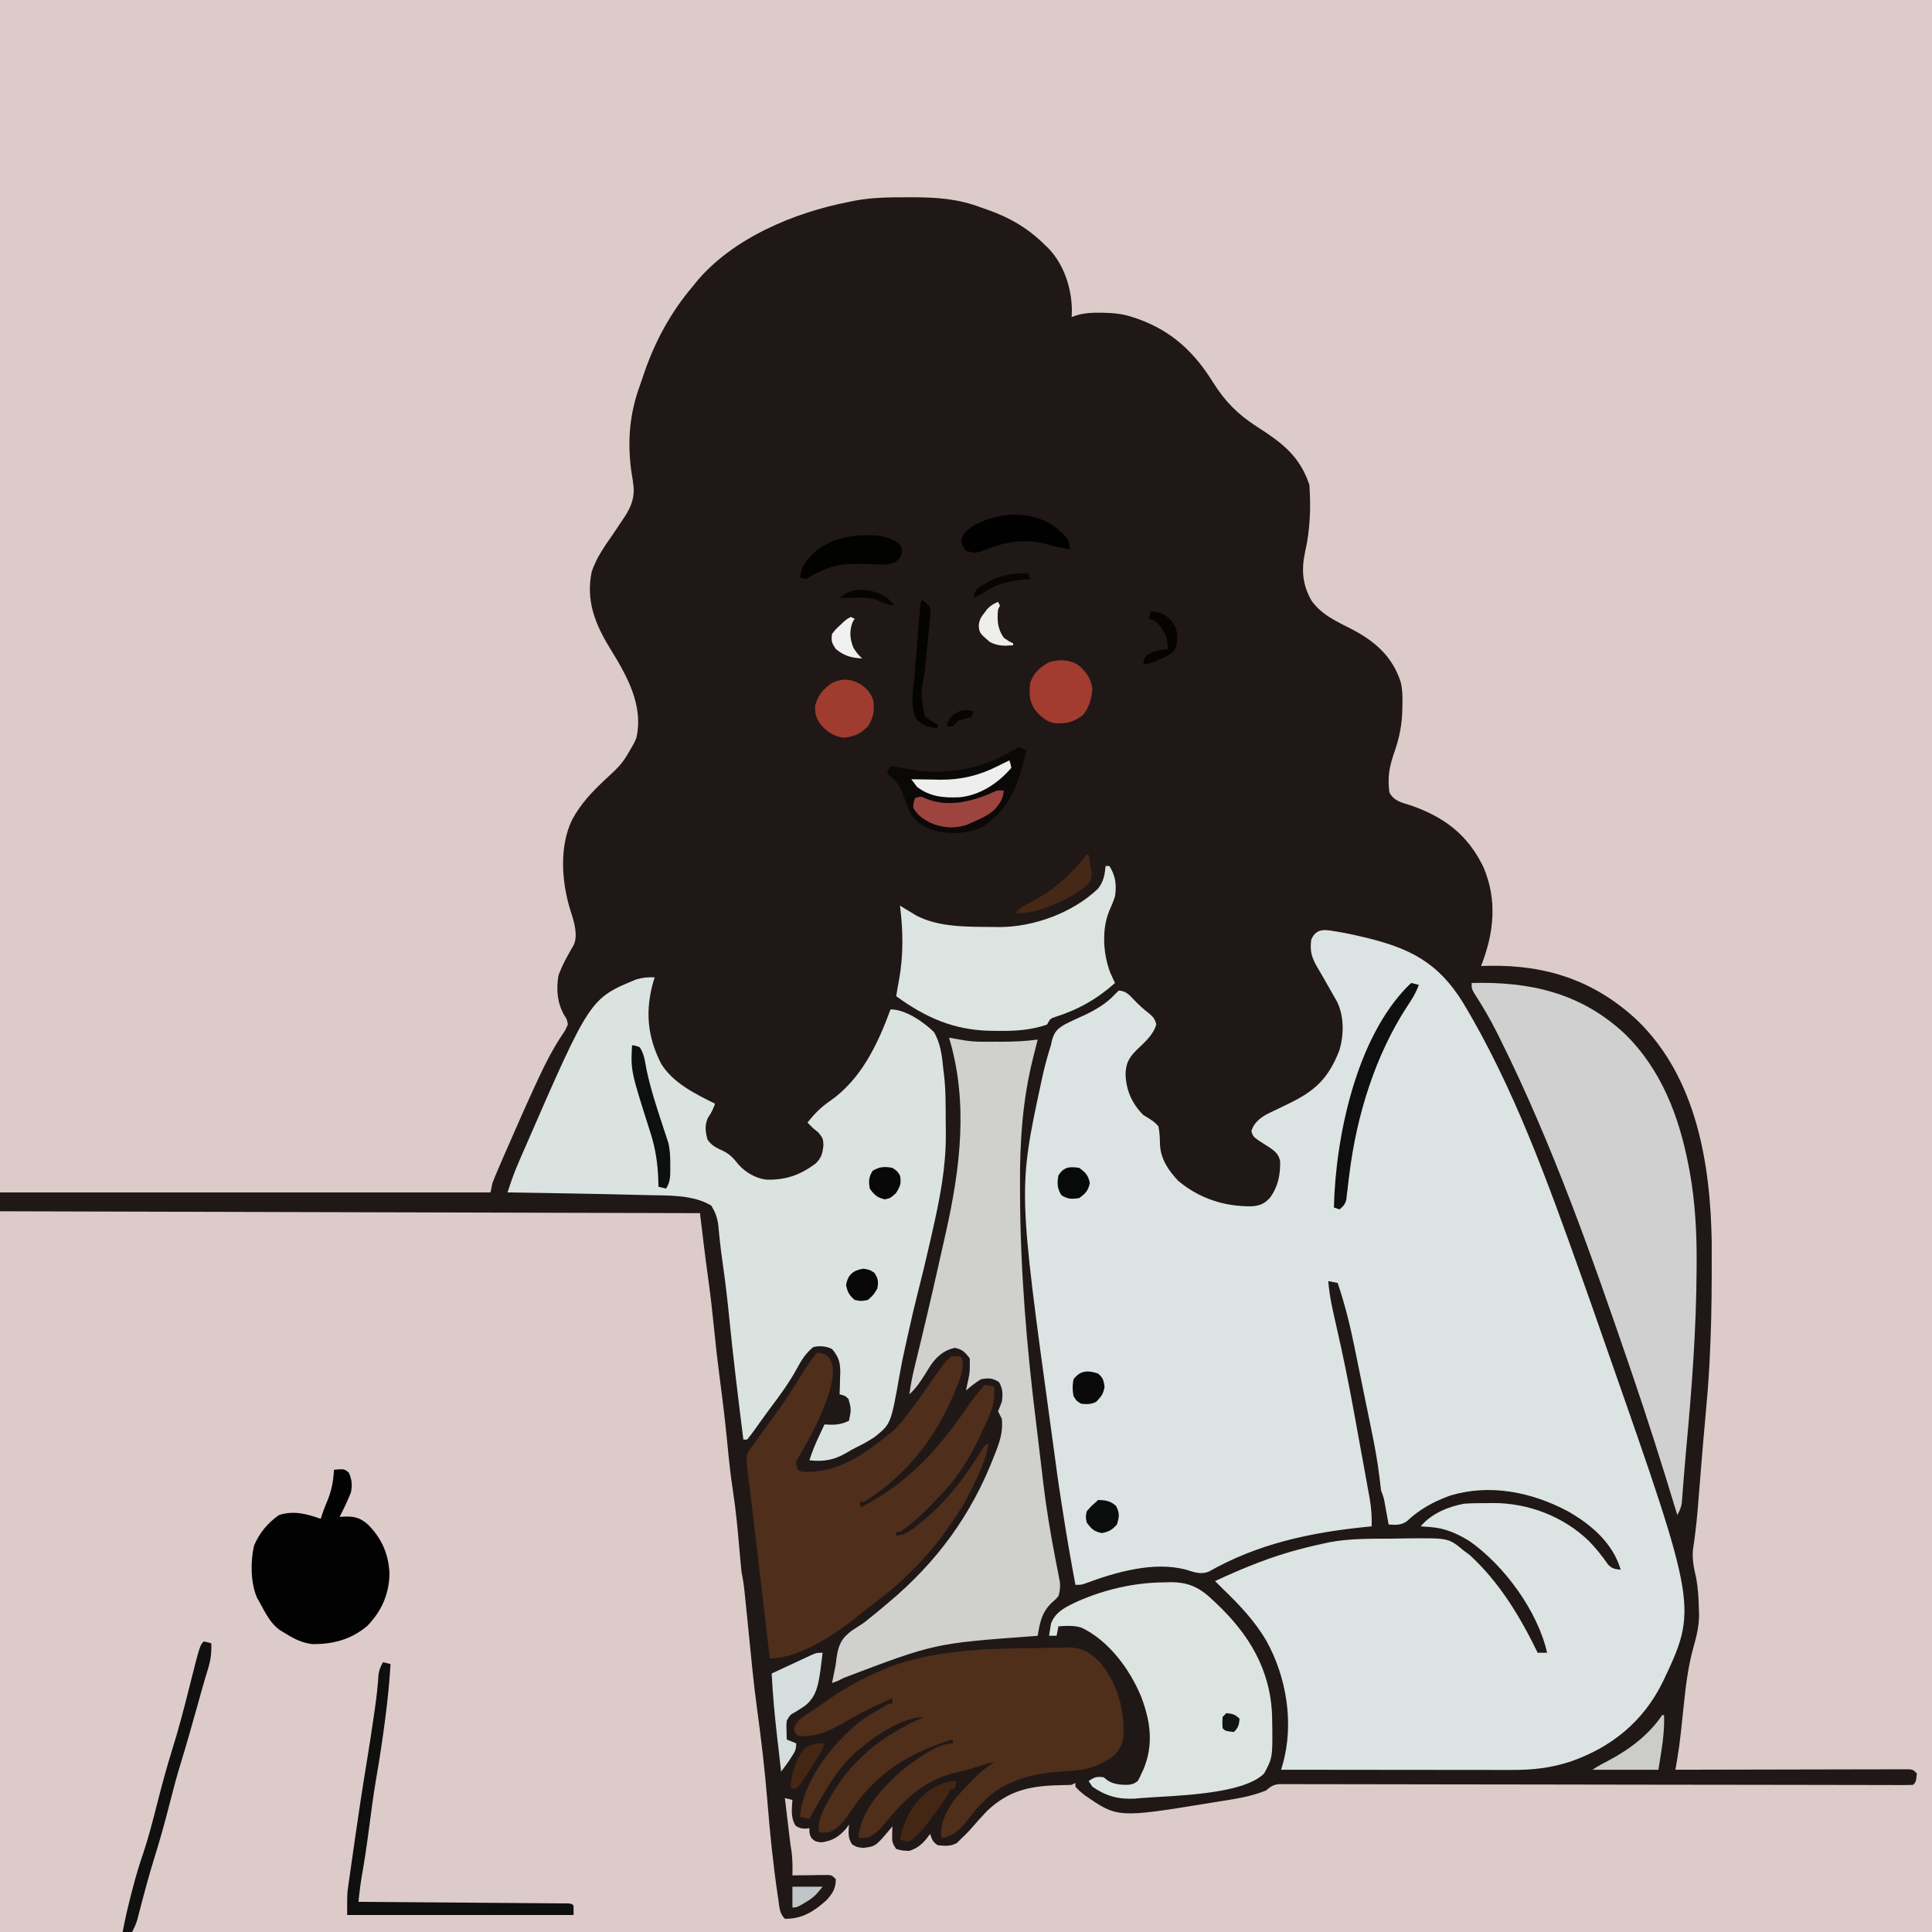 <svg version="1.1" xmlns="http://www.w3.org/2000/svg" width="1024" height="1024">
<rect width="100%" height="100%" fill="#808080" stroke="none"/>
<path d="M0 0 C337.92 0 675.84 0 1024 0 C1024 337.92 1024 675.84 1024 1024 C686.08 1024 348.16 1024 0 1024 C0 686.08 0 348.16 0 0 Z " fill="#DDCBCA" transform="translate(0,0)"/>
<path d="M0 0 C0.867 -0.001 1.734 -0.003 2.628 -0.004 C15.415 0.013 26.904 0.788 38.938 5.438 C40.131 5.845 41.325 6.252 42.555 6.672 C54.452 10.903 63.98 16.511 72.938 25.438 C73.514 25.991 74.09 26.544 74.684 27.113 C82.94 35.755 86.98 48.277 87.062 60.062 C87.021 61.176 86.98 62.29 86.938 63.438 C88.426 62.95 88.426 62.95 89.945 62.453 C93.895 61.329 97.723 61.13 101.812 61.188 C102.872 61.199 102.872 61.199 103.952 61.21 C109.228 61.319 113.936 61.779 118.938 63.438 C119.942 63.767 120.946 64.097 121.98 64.438 C140.178 70.923 151.997 82.187 162.002 98.276 C168.154 108.126 175.158 115.19 184.938 121.438 C198.238 130.02 207.759 136.903 212.938 152.438 C213.781 164.513 213.351 176.342 210.629 188.125 C208.648 197.616 209.238 205.297 214.07 213.793 C219.44 221.399 227.568 224.881 235.624 229.034 C247.812 235.4 257.113 243.608 261.355 257.022 C262.311 260.986 262.341 264.816 262.25 268.875 C262.238 269.712 262.226 270.549 262.214 271.411 C262.028 279.532 260.69 286.334 258.007 294.009 C255.349 301.631 254.247 307.336 255.344 315.438 C257.86 320.174 261.96 320.787 266.875 322.375 C284.62 328.628 296.815 337.815 305.191 355.012 C312.687 372.631 310.761 390.015 303.938 407.438 C305.256 407.403 306.575 407.368 307.934 407.332 C338.594 406.76 364.3 415.212 386.938 436.438 C418.036 466.698 425.522 512.094 426.178 553.645 C426.221 558.785 426.213 563.923 426.188 569.062 C426.185 570.152 426.183 571.242 426.18 572.364 C426.142 587.176 425.839 601.958 425.062 616.75 C425.023 617.501 424.984 618.251 424.944 619.025 C424.425 628.639 423.627 638.219 422.732 647.805 C422.088 654.708 421.498 661.613 420.938 668.523 C420.814 670.038 420.814 670.038 420.688 671.584 C420.352 675.7 420.017 679.815 419.688 683.931 C419.441 687.004 419.19 690.076 418.938 693.148 C418.857 694.128 418.777 695.107 418.694 696.115 C418.097 703.145 417.257 710.109 416.207 717.084 C415.789 722.282 416.833 727.03 418 732.062 C418.972 737.519 419.261 742.908 419.375 748.438 C419.426 749.636 419.426 749.636 419.479 750.858 C419.521 757.005 418.239 762.391 416.578 768.254 C413.593 778.856 412.362 789.442 411.25 800.375 C410.951 803.191 410.648 806.007 410.343 808.823 C410.156 810.551 409.974 812.28 409.798 814.009 C409.314 818.621 408.673 823.178 407.9 827.751 C407.719 828.819 407.539 829.888 407.354 830.989 C407.216 831.797 407.079 832.605 406.938 833.438 C407.585 833.436 408.233 833.434 408.9 833.432 C424.639 833.388 440.379 833.355 456.119 833.334 C463.731 833.324 471.342 833.309 478.954 833.287 C485.586 833.267 492.219 833.254 498.851 833.249 C502.365 833.247 505.878 833.241 509.391 833.226 C513.309 833.21 517.226 833.21 521.144 833.21 C522.315 833.203 523.486 833.196 524.693 833.189 C526.287 833.193 526.287 833.193 527.914 833.197 C529.305 833.194 529.305 833.194 530.724 833.191 C532.938 833.438 532.938 833.438 534.938 835.438 C534.382 839.993 534.382 839.993 532.938 841.438 C531.138 841.532 529.334 841.556 527.531 841.552 C525.761 841.552 525.761 841.552 523.954 841.553 C522.641 841.548 521.328 841.543 519.974 841.538 C518.578 841.536 517.182 841.535 515.785 841.534 C511.93 841.53 508.075 841.52 504.22 841.51 C500.069 841.499 495.919 841.494 491.768 841.489 C484.569 841.48 477.371 841.466 470.173 841.452 C458.8 841.428 447.428 841.415 436.056 841.404 C432.169 841.4 428.281 841.396 424.394 841.392 C423.422 841.391 422.451 841.39 421.45 841.389 C410.382 841.377 399.313 841.363 388.245 841.348 C386.727 841.346 386.727 841.346 385.178 841.344 C368.772 841.322 352.366 841.292 335.96 841.26 C319.132 841.228 302.304 841.207 285.475 841.196 C275.087 841.189 264.699 841.172 254.31 841.143 C247.194 841.124 240.077 841.116 232.96 841.117 C228.851 841.116 224.741 841.111 220.631 841.093 C216.871 841.077 213.112 841.074 209.352 841.083 C207.342 841.083 205.332 841.069 203.322 841.055 C202.134 841.06 200.945 841.066 199.721 841.071 C198.693 841.069 197.666 841.068 196.607 841.066 C193.512 841.497 192.295 842.454 189.938 844.438 C181.491 847.886 172.519 849.059 163.562 850.5 C162.357 850.697 162.357 850.697 161.126 850.898 C111.309 859.028 111.309 859.028 93.812 846.902 C92.025 845.506 90.424 844.152 88.938 842.438 C88.938 841.778 88.938 841.117 88.938 840.438 C88.278 840.768 87.617 841.097 86.938 841.438 C85.423 841.531 83.904 841.569 82.387 841.578 C66.1 841.853 54.167 843.716 41.938 855.438 C38.839 858.69 35.883 862.048 32.938 865.438 C31.316 867.175 29.668 868.806 27.938 870.438 C27.339 871.036 26.741 871.634 26.125 872.25 C22.606 874.16 19.916 873.816 15.938 873.438 C13.263 871.626 12.978 870.56 11.938 867.438 C10.886 868.83 10.886 868.83 9.812 870.25 C7.188 873.361 4.858 875.104 0.938 876.438 C-2.812 876.312 -2.812 876.312 -6.062 875.438 C-8.198 872.234 -8.294 871.418 -8.188 867.75 C-8.169 866.942 -8.151 866.134 -8.133 865.301 C-8.098 864.378 -8.098 864.378 -8.062 863.438 C-8.733 864.252 -8.733 864.252 -9.418 865.082 C-17.007 874.062 -17.007 874.062 -23.625 874.875 C-27.062 874.438 -27.062 874.438 -29.5 872.938 C-31.773 869.301 -31.345 866.68 -31.062 862.438 C-31.578 863.18 -32.094 863.923 -32.625 864.688 C-36.504 869.063 -39.991 871.161 -45.812 871.938 C-49.062 871.438 -49.062 871.438 -51 869.625 C-52.062 867.438 -52.062 867.438 -52.062 864.438 C-53.176 864.561 -53.176 864.561 -54.312 864.688 C-57.062 864.438 -57.062 864.438 -59.375 863.125 C-62.064 858.843 -61.368 854.362 -61.062 849.438 C-62.382 849.107 -63.702 848.778 -65.062 848.438 C-64.585 852.458 -64.105 856.479 -63.625 860.5 C-63.49 861.634 -63.356 862.767 -63.217 863.936 C-63.019 865.594 -63.019 865.594 -62.816 867.285 C-62.688 868.363 -62.559 869.441 -62.426 870.551 C-62.147 872.768 -61.817 874.978 -61.465 877.184 C-60.958 881.285 -60.978 885.311 -61.062 889.438 C-60.124 889.422 -60.124 889.422 -59.167 889.406 C-56.34 889.364 -53.514 889.338 -50.688 889.312 C-49.703 889.296 -48.718 889.279 -47.703 889.262 C-46.292 889.252 -46.292 889.252 -44.852 889.242 C-43.548 889.226 -43.548 889.226 -42.217 889.21 C-40.062 889.438 -40.062 889.438 -38.062 891.438 C-38.062 896.333 -39.855 899.171 -43.066 902.629 C-49.632 908.578 -56.07 912.58 -65.062 912.438 C-67.936 909.564 -67.937 906.313 -68.5 902.438 C-68.688 901.187 -68.688 901.187 -68.881 899.911 C-71.283 883.522 -72.992 867.06 -74.295 850.55 C-75.658 833.619 -77.658 816.738 -79.972 799.912 C-81.67 787.39 -82.827 774.798 -84.098 762.227 C-84.182 761.388 -84.267 760.55 -84.355 759.686 C-84.482 758.43 -84.482 758.43 -84.611 757.148 C-84.696 756.313 -84.78 755.477 -84.867 754.616 C-85.042 752.889 -85.215 751.161 -85.388 749.434 C-85.643 746.885 -85.901 744.337 -86.16 741.789 C-86.236 741.021 -86.312 740.254 -86.391 739.463 C-86.772 735.732 -87.322 732.11 -88.062 728.438 C-88.304 726.19 -88.518 723.94 -88.711 721.688 C-88.829 720.355 -88.946 719.022 -89.064 717.689 C-89.155 716.649 -89.155 716.649 -89.248 715.588 C-90.125 705.629 -91.036 695.696 -92.562 685.812 C-93.831 677.584 -94.71 669.35 -95.5 661.062 C-96.62 649.336 -98.024 637.671 -99.58 625.995 C-100.748 617.134 -101.741 608.268 -102.625 599.375 C-103.463 590.956 -104.386 582.567 -105.562 574.188 C-107.222 562.292 -108.631 550.363 -110.062 538.438 C-232.493 538.107 -354.923 537.778 -481.062 537.438 C-481.062 534.138 -481.062 530.837 -481.062 527.438 C-395.262 527.438 -309.462 527.438 -221.062 527.438 C-220.733 525.788 -220.402 524.138 -220.062 522.438 C-219.072 519.898 -218.046 517.407 -216.957 514.91 C-216.641 514.177 -216.326 513.444 -216 512.689 C-214.964 510.29 -213.921 507.895 -212.875 505.5 C-212.518 504.679 -212.161 503.858 -211.793 503.013 C-206.864 491.69 -201.873 480.395 -196.688 469.188 C-196.402 468.571 -196.117 467.954 -195.823 467.319 C-191.967 459.024 -187.839 450.992 -182.729 443.392 C-181.4 441.424 -181.4 441.424 -180.062 438.438 C-180.569 435.665 -180.569 435.665 -182.062 433.438 C-185.794 426.691 -186.288 420.038 -185.062 412.438 C-183.03 406.797 -180.05 401.617 -177.062 396.438 C-174.531 391.375 -176.8 383.832 -178.5 378.688 C-183.376 363.535 -184.874 344.311 -177.753 329.762 C-173.107 321.279 -167.339 315.226 -160.375 308.688 C-151.203 300.191 -151.203 300.191 -145.062 289.438 C-144.65 288.53 -144.238 287.623 -143.812 286.688 C-139.72 268.953 -149.15 253.028 -158.125 238.438 C-165.82 225.799 -170.569 213.444 -167.449 198.5 C-164.972 190.991 -160.56 184.865 -156.062 178.438 C-154.414 176.015 -152.796 173.574 -151.188 171.125 C-150.806 170.563 -150.425 170 -150.032 169.421 C-146.523 164.065 -144.497 158.866 -145.375 152.438 C-145.474 151.654 -145.574 150.87 -145.676 150.062 C-145.959 148.137 -146.263 146.214 -146.578 144.293 C-148.544 128.642 -147.302 114.486 -141.887 99.695 C-141.122 97.6 -140.411 95.494 -139.715 93.375 C-134.041 76.627 -125.534 60.89 -114.062 47.438 C-113.175 46.326 -113.175 46.326 -112.27 45.191 C-93.021 21.737 -60.086 8.043 -31.062 2.438 C-30.237 2.262 -29.411 2.086 -28.56 1.905 C-19.074 0.064 -9.628 -0.001 0 0 Z " fill="#1F1817" transform="translate(481.062,104.562)"/>
<path d="M0 0 C3.551 0.615 7.054 1.368 10.562 2.188 C11.508 2.407 12.453 2.627 13.427 2.854 C37.144 8.535 52.167 16.049 65.312 37.25 C92.449 82.287 110.395 132.678 128 182 C128.422 183.182 128.422 183.182 128.853 184.389 C132.405 194.349 135.907 204.326 139.373 214.316 C140.466 217.465 141.564 220.612 142.666 223.758 C189.82 358.401 189.82 358.401 171.188 397.711 C160.918 418.425 144.259 432.002 122.672 439.57 C111.747 443.178 102.245 444.147 90.813 444.114 C89.495 444.114 88.177 444.114 86.82 444.114 C83.223 444.114 79.626 444.108 76.03 444.101 C72.265 444.095 68.5 444.095 64.735 444.093 C57.613 444.09 50.491 444.082 43.369 444.072 C35.258 444.061 27.147 444.055 19.035 444.05 C2.357 444.04 -14.322 444.022 -31 444 C-30.682 442.925 -30.365 441.849 -30.038 440.741 C-24.096 419.318 -28.119 394.789 -38.844 375.574 C-45.115 364.949 -53.176 356.479 -62 348 C-63.337 346.67 -64.671 345.338 -66 344 C-50.88 337.003 -36.105 330.927 -19.938 326.812 C-18.956 326.562 -17.975 326.312 -16.964 326.054 C-13.984 325.321 -10.999 324.645 -8 324 C-7.09 323.801 -6.18 323.603 -5.243 323.398 C5.316 321.436 16.033 321.557 26.739 321.52 C30.125 321.5 33.509 321.438 36.895 321.375 C57.788 321.169 57.788 321.169 66 328 C67.531 329.129 67.531 329.129 69.094 330.281 C84.822 344.784 95.709 362.871 105 382 C106.65 382 108.3 382 110 382 C105.006 359.883 87.261 335.659 68.723 322.711 C62.066 318.712 55.94 315.947 48.125 315.375 C47.158 315.3 46.191 315.225 45.195 315.148 C44.471 315.099 43.746 315.05 43 315 C48.558 308.293 57.515 304.545 66 303 C70.066 302.693 74.112 302.675 78.188 302.688 C79.248 302.671 80.308 302.655 81.4 302.639 C100.135 302.627 118.792 309.782 132.25 322.875 C136.005 326.761 139.283 330.826 142.332 335.285 C144.442 337.454 146.044 337.674 149 338 C144.931 323.935 133.307 313.966 121 307 C101.749 296.779 79.61 292.288 58.465 298.742 C49.558 301.976 42.397 305.986 35.449 312.461 C32.195 314.506 29.766 314.266 26 314 C25.693 312.302 25.693 312.302 25.379 310.57 C25.107 309.089 24.835 307.607 24.562 306.125 C24.428 305.379 24.293 304.632 24.154 303.863 C23.455 299.815 23.455 299.815 22 296 C21.676 293.621 21.391 291.249 21.129 288.863 C20.149 280.55 18.63 272.382 16.938 264.188 C16.634 262.7 16.331 261.213 16.028 259.725 C15.376 256.531 14.719 253.337 14.059 250.144 C13.128 245.632 12.212 241.117 11.298 236.601 C10.521 232.773 9.737 228.947 8.951 225.122 C8.573 223.277 8.197 221.432 7.824 219.587 C5.509 208.147 2.732 197.062 -1 186 C-2.65 185.67 -4.3 185.34 -6 185 C-5.384 192.919 -3.631 200.511 -1.849 208.229 C1.901 224.53 5.207 240.879 8.161 257.343 C8.958 261.782 9.772 266.217 10.586 270.652 C11.337 274.751 12.08 278.851 12.822 282.952 C13.188 284.967 13.555 286.982 13.925 288.996 C14.444 291.83 14.953 294.664 15.461 297.5 C15.617 298.341 15.773 299.183 15.933 300.05 C16.828 305.115 17.145 309.856 17 315 C16.131 315.085 15.263 315.169 14.367 315.256 C-15.34 318.244 -43.211 324.141 -69.457 339.066 C-73.749 340.642 -77.154 339.257 -81.406 337.965 C-98.454 333.388 -118.821 339.287 -134.891 345.301 C-137 346 -137 346 -140 346 C-142.412 333.036 -144.697 320.065 -146.688 307.029 C-146.961 305.253 -147.242 303.478 -147.523 301.703 C-149.002 292.347 -150.284 282.966 -151.523 273.576 C-151.949 270.379 -152.39 267.184 -152.832 263.989 C-170.373 136.393 -170.373 136.393 -158 79 C-157.797 78.051 -157.594 77.101 -157.384 76.123 C-156.166 70.655 -154.679 65.342 -153 60 C-152.787 59.054 -152.575 58.108 -152.355 57.133 C-151.09 52.737 -149.552 51.332 -145.578 48.941 C-142.109 47.153 -138.561 45.555 -135.005 43.95 C-129.201 41.201 -123.421 37.765 -119.062 33 C-118.382 32.34 -117.701 31.68 -117 31 C-113.313 31.282 -111.638 33.067 -109.188 35.688 C-106.586 38.425 -103.998 40.833 -101 43.125 C-98.64 45.148 -98.063 45.794 -97.125 48.875 C-98.766 54.736 -103.496 58.531 -107.75 62.688 C-111.707 66.754 -113.197 69.495 -113.438 75.188 C-113.182 83.792 -110.1 90.9 -104 97 C-102.979 97.613 -102.979 97.613 -101.938 98.238 C-99.559 99.678 -97.805 100.872 -96 103 C-95.338 106.293 -95.248 109.399 -95.176 112.754 C-94.762 120.387 -90.724 126.328 -85.594 131.793 C-74.48 141.25 -60.58 145.7 -46.117 145.352 C-41.8 144.865 -40.061 144.061 -37 141 C-32.673 135.128 -31.356 128.815 -31.492 121.617 C-32.228 117.826 -33.911 116.445 -36.977 114.262 C-37.644 113.845 -38.312 113.429 -39 113 C-45.804 108.652 -45.804 108.652 -46.75 105.5 C-45.56 101.532 -42.781 99.086 -39.268 96.944 C-37.324 95.934 -35.36 94.989 -33.375 94.062 C-31.946 93.368 -30.518 92.673 -29.09 91.977 C-28.394 91.64 -27.697 91.304 -26.98 90.958 C-12.926 84.158 -6.024 77.668 -0.184 62.941 C2.393 54.562 2.501 44.233 -1.594 36.41 C-2.058 35.615 -2.522 34.819 -3 34 C-3.944 32.327 -3.944 32.327 -4.906 30.621 C-7.376 26.265 -9.87 21.923 -12.406 17.605 C-15.094 12.739 -15.711 9.422 -15 4 C-11.986 -3.033 -6.403 -0.904 0 0 Z " fill="#DCE4E3" transform="translate(710,494)"/>
<path d="M0 0 C-0.217 0.681 -0.433 1.361 -0.656 2.062 C-5.137 17.663 -3.93 31.341 3.387 45.727 C9.695 56.061 21.455 61.727 32 67 C30.991 69.717 30.061 71.919 28.312 74.25 C26.378 78.303 26.843 81.725 28 86 C30.121 89.14 32.529 90.277 35.875 91.812 C39.789 93.647 41.792 95.898 44.426 99.254 C48.196 103.436 53.678 106.658 59.312 107.238 C69.443 107.518 77.411 104.706 85.441 98.562 C88.409 95.587 88.974 93.238 89.438 89.062 C89.36 85.58 89.053 85.065 86.688 82.188 C85.801 81.466 84.914 80.744 84 80 C82.991 79.01 81.988 78.012 81 77 C84.645 72.323 88.318 68.631 93.25 65.312 C109.582 53.791 118.306 35.272 125 17 C132.99 17 142.436 23.607 148 29 C151.613 35.078 152.351 42.075 153 49 C153.095 49.718 153.189 50.437 153.287 51.177 C154.282 59.207 154.222 67.294 154.24 75.373 C154.25 77.901 154.281 80.428 154.312 82.955 C154.431 100.681 151.107 117.471 147.188 134.688 C146.833 136.266 146.478 137.845 146.124 139.424 C143.935 149.124 141.609 158.783 139.145 168.417 C137.608 174.454 136.19 180.507 134.859 186.593 C134.37 188.821 133.872 191.048 133.364 193.272 C132.07 198.959 130.869 204.639 129.867 210.384 C125.214 236.693 125.214 236.693 116.62 243.609 C113.566 245.643 110.471 247.396 107.158 248.972 C105.2 249.905 103.392 250.929 101.551 252.07 C95.003 255.888 89.512 256.799 82 256 C83.399 251.532 85.136 247.362 87.125 243.125 C87.664 241.973 88.203 240.82 88.758 239.633 C89.168 238.764 89.578 237.895 90 237 C91.217 237.041 92.434 237.082 93.688 237.125 C97.219 237.138 99.8 236.6 103 235 C104.203 229.108 104.203 229.108 102.75 223.5 C100.964 221.778 100.964 221.778 98 221 C98.046 219.77 98.093 218.54 98.141 217.273 C98.178 215.641 98.215 214.008 98.25 212.375 C98.3 211.163 98.3 211.163 98.352 209.926 C98.441 204.442 97.692 201.335 94 197 C90.842 195.421 87.393 195.181 84 196 C80.05 199.311 77.768 202.852 75.375 207.375 C71.337 214.743 66.525 221.353 61.463 228.043 C59.922 230.104 58.419 232.188 56.922 234.281 C56.422 234.977 55.922 235.672 55.407 236.389 C54.443 237.733 53.483 239.079 52.528 240.429 C51.401 241.989 50.206 243.5 49 245 C48.34 245 47.68 245 47 245 C45.648 234.275 44.33 223.547 43.062 212.812 C42.977 212.087 42.891 211.361 42.802 210.614 C41.588 200.334 40.471 190.05 39.438 179.75 C38.491 170.329 37.397 160.948 36.054 151.575 C35.459 147.414 34.903 143.26 34.473 139.078 C34.392 138.303 34.31 137.528 34.227 136.729 C34.017 134.664 33.82 132.598 33.625 130.531 C32.968 126.822 31.963 124.205 30 121 C20.36 115.132 7.061 115.674 -3.875 115.438 C-5.238 115.402 -6.601 115.367 -7.965 115.33 C-31.306 114.736 -54.655 114.391 -78 114 C-76.306 108.749 -74.513 103.612 -72.32 98.543 C-71.555 96.771 -71.555 96.771 -70.774 94.964 C-70.225 93.705 -69.675 92.446 -69.125 91.188 C-68.843 90.539 -68.56 89.891 -68.269 89.223 C-34.276 11.217 -34.276 11.217 -9.812 1.125 C-6.244 0.072 -3.67 -0.093 0 0 Z " fill="#DBE3E1" transform="translate(347,518)"/>
<path d="M0 0 C6 1 6 1 8.839 1.527 C11.931 1.99 14.833 2.129 17.957 2.133 C19.07 2.134 20.183 2.135 21.33 2.137 C22.479 2.133 23.628 2.129 24.812 2.125 C25.95 2.129 27.088 2.133 28.26 2.137 C34.591 2.129 40.724 1.84 47 1 C46.734 2.051 46.469 3.101 46.195 4.184 C45.838 5.602 45.482 7.02 45.125 8.438 C44.951 9.125 44.777 9.813 44.598 10.521 C38.923 33.115 37.482 55.173 37.625 78.438 C37.63 79.802 37.635 81.166 37.639 82.53 C37.789 123.609 41.182 164.053 46.236 204.803 C46.979 210.798 47.69 216.797 48.395 222.797 C48.721 225.558 49.049 228.319 49.378 231.08 C49.579 232.778 49.78 234.475 49.98 236.173 C51.533 249.328 53.703 262.289 56.203 275.297 C56.378 276.212 56.554 277.127 56.734 278.07 C57.087 279.905 57.447 281.738 57.812 283.57 C57.983 284.47 58.153 285.37 58.328 286.297 C58.482 287.084 58.636 287.871 58.794 288.683 C59.031 291.347 58.708 293.427 58 296 C56.477 297.738 56.477 297.738 54.625 299.312 C49.201 304.425 48.169 309.837 47 317 C46.071 317.075 45.141 317.15 44.184 317.228 C-7.673 321.032 -7.673 321.032 -55.848 339.328 C-59 341 -59 341 -62 342 C-61.555 339.679 -61.092 337.366 -60.598 335.055 C-59.956 331.981 -59.956 331.981 -59.621 328.758 C-58.598 321.909 -57.146 318.43 -51.5 314.25 C-49.34 312.823 -47.173 311.406 -45 310 C-43.186 308.591 -41.393 307.154 -39.625 305.688 C-38.285 304.578 -38.285 304.578 -36.918 303.445 C-35.955 302.638 -34.992 301.831 -34 301 C-33.445 300.537 -32.89 300.074 -32.319 299.597 C-6.401 277.909 11.835 253.024 24 221.5 C24.398 220.485 24.797 219.47 25.207 218.424 C27.352 212.689 28.574 208.127 28 202 C27.629 201.278 27.257 200.556 26.875 199.812 C26.586 199.214 26.298 198.616 26 198 C26.651 196.327 27.32 194.661 28 193 C28.563 189.085 28.594 185.95 26.438 182.5 C22.927 180.34 21.073 180.321 17 181 C14.108 182.753 11.545 184.779 9 187 C9.144 186.276 9.289 185.551 9.438 184.805 C11.092 177.433 11.092 177.433 11 170 C8.594 166.745 7.111 165.241 3.125 164.375 C-2.532 165.506 -6.529 168.978 -9.73 173.629 C-10.563 174.932 -11.382 176.243 -12.188 177.562 C-14.831 181.794 -17.261 185.622 -21 189 C-20.265 182.851 -18.855 176.946 -17.375 170.938 C-16.826 168.676 -16.278 166.414 -15.73 164.152 C-15.445 162.974 -15.159 161.796 -14.865 160.582 C-10.682 143.258 -6.706 125.887 -2.845 108.489 C-2.456 106.739 -2.065 104.99 -1.672 103.241 C5.971 69.158 10.344 34.114 0 0 Z " fill="#D0D0CF" transform="translate(503,550)"/>
<path d="M0 0 C30.699 -0.81 57.653 5.144 80.879 26.668 C100.589 45.681 110.148 71.132 115.125 97.625 C115.284 98.452 115.442 99.279 115.606 100.131 C118.462 116.091 119.354 132.128 119.25 148.312 C119.247 149.186 119.244 150.059 119.241 150.959 C119.109 183.006 116.725 214.846 113.75 246.741 C113.298 251.608 112.879 256.475 112.5 261.348 C112.374 262.921 112.374 262.921 112.246 264.525 C112.086 266.546 111.932 268.568 111.785 270.59 C111.712 271.501 111.638 272.413 111.562 273.352 C111.502 274.154 111.441 274.957 111.379 275.784 C110.971 278.168 110.183 279.903 109 282 C108.699 281.007 108.399 280.014 108.089 278.991 C100.771 254.862 93.16 230.858 85 207 C84.72 206.182 84.441 205.364 84.153 204.521 C63.876 145.243 42.938 85.534 14.938 29.375 C14.355 28.204 13.773 27.032 13.172 25.825 C9.631 18.847 5.752 12.23 1.506 5.667 C0 3 0 3 0 0 Z " fill="#CFD0CF" transform="translate(780,521)"/>
<path d="M0 0 C2.993 0.324 4.556 0.521 6.641 2.77 C9.48 7.428 8.464 12.722 7.414 17.875 C3.703 31.22 -2.938 44.064 -10.102 55.871 C-11.184 57.96 -11.184 57.96 -10.773 60.223 C-10.14 62.197 -10.14 62.197 -8 63 C9.085 64.4 24.385 54.534 37 44 C37.795 43.41 38.591 42.819 39.41 42.211 C42.529 39.549 44.892 36.621 47.375 33.375 C47.857 32.753 48.339 32.132 48.835 31.491 C52.117 27.229 55.262 22.887 58.309 18.453 C60.255 15.631 62.245 12.843 64.25 10.062 C64.895 9.167 65.539 8.271 66.203 7.348 C67.716 5.371 69.096 3.597 71 2 C73.625 1.75 73.625 1.75 76 2 C77 3 77 3 77.281 5.965 C77.201 10.89 75.375 15.069 73.5 19.562 C73.138 20.443 72.777 21.323 72.404 22.23 C62.555 45.655 46.709 65.587 25 79 C24.34 79 23.68 79 23 79 C23 79.99 23 80.98 23 82 C39.583 73.676 54.316 61.426 66 47 C66.62 46.256 67.24 45.512 67.879 44.746 C72.135 39.557 75.997 34.18 79.765 28.635 C82.6 24.494 85.631 20.714 89 17 C90.65 17.33 92.3 17.66 94 18 C94.31 24.064 93.563 28.285 91.125 33.812 C90.814 34.535 90.503 35.258 90.183 36.003 C83.828 50.463 76.991 63.552 66 75 C65.507 75.522 65.014 76.043 64.506 76.581 C58.192 83.231 51.619 89.84 44 95 C43.34 95 42.68 95 42 95 C42 95.66 42 96.32 42 97 C46.85 96.538 49.897 94.163 53.562 91.188 C54.173 90.697 54.784 90.206 55.413 89.701 C69.091 78.516 78.385 66.105 87.59 51.047 C89 49 89 49 91 48 C89.675 55.394 87.169 61.582 83.875 68.312 C83.134 69.84 83.134 69.84 82.377 71.398 C78.761 78.724 74.9 85.447 70 92 C69.004 93.435 69.004 93.435 67.988 94.898 C57.373 109.608 43.772 122.866 29.195 133.633 C27.085 135.196 25.015 136.816 22.992 138.492 C10.959 148.371 -8.821 162 -25 162 C-25.077 161.342 -25.153 160.683 -25.232 160.005 C-25.977 153.599 -26.723 147.193 -27.47 140.787 C-27.868 137.364 -28.267 133.942 -28.665 130.519 C-30.281 116.635 -31.9 102.752 -33.578 88.875 C-33.696 87.897 -33.814 86.919 -33.936 85.912 C-34.478 81.414 -35.024 76.917 -35.577 72.42 C-35.769 70.835 -35.961 69.25 -36.152 67.664 C-36.239 66.967 -36.327 66.269 -36.416 65.551 C-37.764 54.308 -37.764 54.308 -34.945 50.406 C-34.278 49.461 -34.278 49.461 -33.598 48.497 C-33.112 47.838 -32.626 47.179 -32.125 46.5 C-31.625 45.798 -31.126 45.096 -30.611 44.372 C-29.088 42.238 -27.547 40.117 -26 38 C-24.35 35.732 -22.704 33.462 -21.062 31.188 C-20.664 30.638 -20.266 30.088 -19.855 29.522 C-15.674 23.679 -11.883 17.594 -8.11 11.483 C-5.608 7.45 -3.081 3.628 0 0 Z " fill="#4F2E1B" transform="translate(433,717)"/>
<path d="M0 0 C2.123 -0.027 4.245 -0.068 6.367 -0.123 C9.475 -0.202 12.581 -0.235 15.69 -0.259 C17.096 -0.308 17.096 -0.308 18.531 -0.359 C25.956 -0.336 30.119 2.309 35.358 7.46 C43.654 17.697 47.621 29.356 47.858 42.397 C47.876 43.107 47.895 43.817 47.914 44.549 C47.852 49.653 46.625 52.581 43.358 56.46 C40.99 58.288 40.99 58.288 38.483 59.71 C37.249 60.429 37.249 60.429 35.99 61.163 C29.295 64.461 23.14 64.888 15.795 65.335 C6.767 65.993 -1.229 66.947 -9.642 70.46 C-10.515 70.808 -11.388 71.156 -12.287 71.515 C-21.924 75.808 -28.78 83.035 -34.99 91.378 C-38.206 95.43 -41.565 98.841 -46.58 100.335 C-47.26 100.376 -47.941 100.417 -48.642 100.46 C-49.641 93.138 -46.448 87.574 -42.642 81.46 C-39.852 77.901 -36.824 74.67 -33.642 71.46 C-32.691 70.453 -32.691 70.453 -31.72 69.425 C-28.293 65.853 -24.87 63.038 -20.642 60.46 C-23.707 60.954 -26.538 61.744 -29.455 62.772 C-33.088 64.036 -36.728 64.954 -40.48 65.793 C-57.16 69.599 -67.859 79.602 -78.445 92.675 C-81.209 96.036 -83.627 98.56 -87.642 100.46 C-90.455 100.647 -90.455 100.647 -92.642 100.46 C-91.314 85.939 -80.221 74.218 -69.767 64.96 C-63.231 59.747 -51.183 50.46 -42.642 50.46 C-42.642 49.8 -42.642 49.14 -42.642 48.46 C-63.64 54.505 -82.077 65.386 -94.642 83.522 C-102.068 94.208 -102.068 94.208 -107.642 97.46 C-111.142 97.897 -111.142 97.897 -113.642 97.46 C-114.105 92.126 -112.566 88.398 -110.142 83.772 C-109.778 83.067 -109.413 82.361 -109.038 81.635 C-97.578 59.967 -79.992 45.897 -57.642 36.46 C-63.722 36.934 -68.197 38.267 -73.58 41.085 C-74.276 41.441 -74.972 41.797 -75.688 42.164 C-81.167 45.043 -85.963 48.407 -90.642 52.46 C-91.456 53.083 -92.269 53.705 -93.107 54.347 C-104.373 63.737 -111.455 77.942 -118.642 90.46 C-120.292 90.13 -121.942 89.8 -123.642 89.46 C-121.76 69.881 -107.127 51.779 -92.642 39.46 C-89.095 36.885 -85.453 34.621 -81.642 32.46 C-80.754 31.904 -79.866 31.349 -78.951 30.776 C-76.642 29.46 -76.642 29.46 -74.642 29.46 C-74.642 28.47 -74.642 27.48 -74.642 26.46 C-82.94 30.237 -91.125 34.026 -98.955 38.71 C-106.742 43.257 -115.39 47.667 -124.642 46.46 C-126.642 44.46 -126.642 44.46 -126.65 42.128 C-125.247 38.413 -122.714 36.878 -119.517 34.772 C-118.891 34.345 -118.264 33.918 -117.618 33.478 C-116.295 32.579 -114.967 31.686 -113.636 30.799 C-111.728 29.517 -109.849 28.201 -107.974 26.87 C-99.013 20.584 -89.735 15.682 -79.642 11.46 C-78.535 10.988 -77.428 10.516 -76.287 10.03 C-52.398 1.012 -25.24 0.243 0 0 Z " fill="#4F2E1A" transform="translate(547.642,873.54)"/>
<path d="M0 0 C1.583 -0.044 1.583 -0.044 3.197 -0.088 C13.331 -0.17 19.222 2.807 26.375 9.75 C27.117 10.447 27.117 10.447 27.873 11.158 C45.252 27.575 56.602 46.342 57.426 70.824 C57.811 92.774 57.811 92.774 53.188 101.312 C41.687 112.813 3.988 113.031 -11.812 114.312 C-13.647 114.473 -13.647 114.473 -15.52 114.637 C-24.164 115.058 -30.64 113.259 -37.812 108.312 C-38.472 107.322 -39.133 106.332 -39.812 105.312 C-36.555 103.141 -35.588 102.852 -31.812 103.312 C-31.235 103.787 -30.658 104.261 -30.062 104.75 C-26.592 107.16 -22.975 107.312 -18.812 107.312 C-15.902 106.802 -15.902 106.802 -13.812 105.312 C-12.76 103.484 -12.76 103.484 -11.812 101.312 C-11.459 100.575 -11.106 99.838 -10.742 99.078 C-5.244 85.963 -7.06 73.467 -11.98 60.582 C-17.971 46.072 -29.088 30.898 -43.613 23.992 C-47.627 22.752 -51.663 23.006 -55.812 23.312 C-56.143 24.962 -56.472 26.612 -56.812 28.312 C-58.133 28.312 -59.452 28.312 -60.812 28.312 C-60.608 26.913 -60.373 25.518 -60.125 24.125 C-59.997 23.348 -59.87 22.57 -59.738 21.77 C-57.317 15.343 -51.34 12.713 -45.469 9.992 C-31.19 3.714 -15.538 0.141 0 0 Z " fill="#DCE4E1" transform="translate(616.812,838.688)"/>
<path d="M0 0 C0.66 0 1.32 0 2 0 C5.345 5.297 5.84 9.913 5 16 C4.144 18.656 3.141 21.143 1.973 23.676 C-2.164 33.56 -1.323 46.797 2.5 56.625 C3.303 58.431 4.124 60.229 5 62 C-4.713 70.604 -14.465 76.122 -26.82 80.043 C-29.33 80.911 -29.33 80.911 -31 84 C-39.531 87.111 -48.453 87.489 -57.438 87.375 C-58.623 87.363 -59.809 87.35 -61.031 87.338 C-80.481 86.965 -95.343 80.375 -111 69 C-110.52 66.072 -110.029 63.151 -109.465 60.238 C-107.139 47.335 -107.297 33.982 -109 21 C-107.822 21.723 -107.822 21.723 -106.621 22.461 C-105.571 23.093 -104.52 23.724 -103.438 24.375 C-101.889 25.315 -101.889 25.315 -100.309 26.273 C-88.221 32.581 -73.019 32.196 -59.688 32.312 C-58.079 32.339 -58.079 32.339 -56.438 32.366 C-38.014 32.352 -17.461 24.805 -4 12 C-1.066 8.155 -0.468 4.776 0 0 Z " fill="#DCE4E1" transform="translate(586,459)"/>
<path d="M0 0 C5.4 -0.48 5.4 -0.48 7.875 1.5 C9.529 5.175 9.783 8.109 9 12 C7.238 16.459 5.185 20.734 3 25 C3.58 24.954 4.16 24.907 4.758 24.859 C10.448 24.596 13.539 25.134 18 29 C25.399 36.49 28.983 44.633 29.438 55.125 C29.212 66.057 25.205 75.02 17.605 82.836 C8.912 90.057 -0.429 92.489 -11.508 92.414 C-17.415 91.714 -22.022 89.131 -27 86 C-27.617 85.617 -28.235 85.234 -28.871 84.84 C-33.653 81.374 -36.24 76.071 -39 71 C-39.598 69.928 -40.196 68.855 -40.812 67.75 C-44.207 59.889 -44.305 48.559 -42.352 40.238 C-39.645 33.612 -34.974 28.069 -29.125 24 C-21.322 21.503 -14.539 23.356 -7 26 C-6.752 25.216 -6.505 24.433 -6.25 23.625 C-5.564 21.637 -4.85 19.655 -4.012 17.727 C-1.43 11.775 -0.276 6.479 0 0 Z " fill="#020203" transform="translate(177,779)"/>
<path d="M0 0 C2.438 0.75 2.438 0.75 4 2 C-0.079 18.348 -3.861 32.454 -19 42 C-27.063 46.27 -37.21 46.359 -45.875 43.875 C-51.132 41.726 -55.353 39.47 -57.882 34.141 C-59.122 31.182 -60.295 28.215 -61.34 25.181 C-63.265 19.848 -65.358 17.288 -70 14 C-69.34 12.68 -68.68 11.36 -68 10 C-67.215 10.133 -66.43 10.266 -65.621 10.402 C-63.443 10.768 -61.265 11.13 -59.086 11.488 C-56.908 11.849 -54.734 12.23 -52.562 12.625 C-35.268 14.445 -18.16 10.751 -3.211 1.762 C-2.151 1.18 -1.092 0.599 0 0 Z " fill="#0B0808" transform="translate(540,396)"/>
<path d="M0 0 C1.32 0.33 2.64 0.66 4 1 C3.409 10.685 2.454 20.254 1.188 29.875 C1.1 30.545 1.013 31.216 0.924 31.906 C-0.341 41.615 -1.818 51.272 -3.497 60.918 C-5.113 70.326 -6.337 79.777 -7.564 89.243 C-8.656 97.613 -9.907 105.929 -11.387 114.238 C-11.85 117.079 -12.229 119.877 -12.538 122.735 C-12.669 123.937 -12.669 123.937 -12.803 125.163 C-12.868 125.77 -12.933 126.376 -13 127 C-12.419 127.004 -11.837 127.008 -11.238 127.013 C2.891 127.116 17.02 127.225 31.148 127.339 C37.981 127.395 44.813 127.448 51.646 127.497 C58.233 127.545 64.821 127.597 71.409 127.653 C73.928 127.673 76.448 127.692 78.967 127.709 C82.483 127.733 85.998 127.763 89.513 127.795 C91.093 127.803 91.093 127.803 92.704 127.812 C94.133 127.827 94.133 127.827 95.59 127.842 C96.422 127.848 97.255 127.855 98.112 127.861 C100 128 100 128 101 129 C101 130.65 101 132.3 101 134 C61.4 134 21.8 134 -19 134 C-19 122.749 -19 122.749 -18.437 118.767 C-18.313 117.865 -18.188 116.964 -18.06 116.035 C-17.923 115.092 -17.786 114.148 -17.645 113.176 C-17.503 112.164 -17.361 111.152 -17.215 110.109 C-16.754 106.843 -16.284 103.578 -15.812 100.312 C-15.49 98.046 -15.168 95.78 -14.846 93.513 C-12.939 80.151 -10.914 66.815 -8.713 53.498 C-7.298 44.928 -5.985 36.348 -4.75 27.75 C-4.505 26.062 -4.505 26.062 -4.255 24.34 C-3.405 18.346 -2.731 12.392 -2.353 6.349 C-1.981 3.876 -1.235 2.158 0 0 Z " fill="#0F0F0F" transform="translate(203,881)"/>
<path d="M0 0 C2.062 0.438 2.062 0.438 4 1 C4.17 5.874 3.707 9.807 2.273 14.461 C1.907 15.68 1.541 16.899 1.163 18.155 C0.97 18.787 0.778 19.419 0.579 20.071 C-0.377 23.255 -1.26 26.46 -2.148 29.664 C-2.514 30.973 -2.88 32.282 -3.247 33.591 C-3.431 34.25 -3.615 34.908 -3.805 35.587 C-6.491 45.189 -9.195 54.781 -12.125 64.312 C-14.46 71.923 -16.475 79.598 -18.438 87.312 C-20.835 96.737 -23.462 106.044 -26.364 115.325 C-29.059 124.008 -31.408 132.774 -33.691 141.574 C-33.965 142.616 -34.238 143.657 -34.52 144.73 C-34.758 145.652 -34.996 146.574 -35.241 147.524 C-35.955 149.852 -36.84 151.865 -38 154 C-39.65 154 -41.3 154 -43 154 C-41.645 146.798 -39.987 139.712 -38.125 132.625 C-37.859 131.608 -37.593 130.59 -37.319 129.542 C-35.745 123.602 -34.014 117.771 -31.988 111.969 C-29.101 103.295 -26.862 94.391 -24.594 85.539 C-22.137 75.954 -19.58 66.444 -16.625 57 C-13.32 46.425 -10.533 35.739 -7.84 24.996 C-2.062 2.062 -2.062 2.062 0 0 Z " fill="#101010" transform="translate(108,870)"/>
<path d="M0 0 C4.378 3.421 7.185 7.303 7.965 12.875 C7.599 17.96 6.247 22.913 2.965 26.875 C-1.873 30.528 -5.615 31.528 -11.672 31.262 C-16.493 30.473 -19.179 27.823 -22.348 24.312 C-25.506 19.751 -25.67 15.249 -25.035 9.875 C-23.223 4.564 -19.916 1.519 -15.035 -1.125 C-9.978 -2.721 -4.699 -2.598 0 0 Z " fill="#A23B30" transform="translate(571.035,352.125)"/>
<path d="M0 0 C1.32 0.33 2.64 0.66 4 1 C2.511 5.231 0.3 8.743 -2.188 12.438 C-19.12 38.385 -28.892 70.152 -32.738 100.773 C-32.929 102.272 -32.929 102.272 -33.124 103.801 C-33.371 105.775 -33.604 107.751 -33.823 109.728 C-33.933 110.629 -34.043 111.529 -34.156 112.457 C-34.247 113.261 -34.338 114.065 -34.432 114.894 C-35.099 117.365 -36.064 118.373 -38 120 C-38.99 119.67 -39.98 119.34 -41 119 C-40.132 81.396 -29.133 29.096 -1.582 1.449 C-1.06 0.971 -0.538 0.493 0 0 Z " fill="#0F0F0F" transform="translate(748,521)"/>
<path d="M0 0 C3.317 2.557 5.258 4.855 6.227 8.922 C6.704 14.169 6.089 17.48 3.227 21.922 C-0.483 25.738 -4.49 27.59 -9.773 27.922 C-15.427 27.095 -19.206 24.28 -22.641 19.812 C-24.464 16.769 -24.836 14.45 -24.773 10.922 C-23.098 5.206 -20.661 2.276 -15.773 -1.078 C-10.181 -3.874 -5.264 -3.2 0 0 Z " fill="#9F3B2F" transform="translate(456.773,363.078)"/>
<path d="M0 0 C-0.318 2.669 -0.65 5.335 -1 8 C-1.087 8.665 -1.174 9.33 -1.264 10.015 C-2.336 17.305 -3.419 23.479 -9.473 28.18 C-11.058 29.267 -12.689 30.286 -14.32 31.301 C-17.214 32.882 -17.214 32.882 -19 36 C-19.242 38.516 -19.242 38.516 -19.125 41.188 C-19.107 42.089 -19.089 42.99 -19.07 43.918 C-19.047 44.605 -19.024 45.292 -19 46 C-17.35 46.66 -15.7 47.32 -14 48 C-14 51.338 -14.54 52.213 -16.312 54.938 C-16.742 55.607 -17.171 56.276 -17.613 56.965 C-19.017 59.025 -20.498 61.01 -22 63 C-22.557 58.167 -23.108 53.333 -23.654 48.498 C-23.84 46.861 -24.027 45.224 -24.216 43.588 C-25.466 32.732 -26.436 21.915 -27 11 C-23.067 9.157 -19.128 7.328 -15.188 5.5 C-14.068 4.975 -12.948 4.451 -11.795 3.91 C-10.722 3.414 -9.649 2.918 -8.543 2.406 C-7.553 1.945 -6.563 1.485 -5.544 1.01 C-3 0 -3 0 0 0 Z " fill="#D6DEDD" transform="translate(436,876)"/>
<path d="M0 0 C7.395 6.339 7.395 6.339 7.984 11.906 C3.731 11.434 -0.109 10.602 -4.203 9.344 C-16.253 6.028 -27.334 8.241 -38.727 13.051 C-41.844 14.216 -43.854 13.82 -47.016 12.906 C-49.016 9.906 -49.016 9.906 -49.578 7.594 C-48.812 3.933 -47.17 2.608 -44.285 0.328 C-31.077 -7.947 -13.05 -9.061 0 0 Z " fill="#020101" transform="translate(559.016,279.094)"/>
<path d="M0 0 C1.167 -0.031 1.167 -0.031 2.357 -0.062 C8.44 -0.103 14.161 0.662 19.038 4.667 C20.312 6.25 20.312 6.25 20.312 9.25 C19.312 12.25 19.312 12.25 17.125 13.928 C13.878 15.454 11.872 15.544 8.305 15.402 C7.152 15.375 6 15.347 4.812 15.318 C2.419 15.232 0.026 15.141 -2.367 15.045 C-11.972 14.826 -19.44 16.62 -27.688 21.562 C-28.678 22.119 -29.668 22.676 -30.688 23.25 C-31.678 22.92 -32.668 22.59 -33.688 22.25 C-32.597 14.931 -28.395 10.738 -22.688 6.25 C-15.181 2.032 -8.589 0.056 0 0 Z " fill="#020201" transform="translate(457.688,283.75)"/>
<path d="M0 0 C1.207 0.031 1.207 0.031 2.438 0.062 C2.167 4.531 0.283 7.14 -2.617 10.355 C-6.141 13.448 -10.276 15.249 -14.562 17.062 C-15.372 17.429 -16.182 17.795 -17.016 18.172 C-23.686 20.504 -30.732 19.857 -37.062 16.875 C-40.716 14.786 -43.561 12.875 -45.562 9.062 C-45.312 6.25 -45.312 6.25 -44.562 4.062 C-41.562 3.062 -41.562 3.062 -38.375 4.5 C-27.695 8.713 -16.414 6.311 -6.16 2.254 C-1.316 0.032 -1.316 0.032 0 0 Z " fill="#9D443E" transform="translate(529.562,418.938)"/>
<path d="M0 0 C1.875 0.25 1.875 0.25 4 1 C6.459 4.387 6.834 8.659 7.625 12.688 C9.739 22.856 12.947 32.627 16.195 42.48 C16.51 43.445 16.826 44.409 17.15 45.403 C17.837 47.502 18.531 49.599 19.227 51.695 C20.178 55.76 20.294 59.53 20.25 63.688 C20.258 64.433 20.265 65.179 20.273 65.947 C20.26 69.773 20.154 72.76 18 76 C16.68 75.67 15.36 75.34 14 75 C13.974 73.935 13.948 72.87 13.922 71.773 C13.608 62.711 12.472 54.705 9.647 46.033 C-0.7 13.539 -0.7 13.539 0 0 Z " fill="#0E0F0F" transform="translate(335,554)"/>
<path d="M0 0 C0.33 0 0.66 0 1 0 C1.164 6.698 0.575 12.958 -0.5 19.562 C-0.995 22.677 -1.49 25.791 -2 29 C-13.55 29 -25.1 29 -37 29 C-34.036 27.024 -31.039 25.447 -27.875 23.812 C-17.169 18.12 -6.794 10.191 0 0 Z " fill="#CCCCCB" transform="translate(881,909)"/>
<path d="M0 0 C0.633 1.844 0.633 1.844 1 4 C-5.846 12.054 -15.591 18.52 -26.277 19.559 C-34.583 19.971 -42.224 19.342 -49 14 C-50.019 12.681 -51.022 11.349 -52 10 C-51.306 10.016 -50.611 10.031 -49.896 10.048 C-46.68 10.111 -43.465 10.149 -40.25 10.188 C-39.158 10.213 -38.066 10.238 -36.941 10.264 C-26.039 10.36 -16.485 8.2 -6.75 3.312 C-6.089 2.992 -5.427 2.672 -4.746 2.342 C-3.159 1.571 -1.579 0.787 0 0 Z " fill="#EEEEEE" transform="translate(535,403)"/>
<path d="M0 0 C-0.33 1.32 -0.66 2.64 -1 4 C-1.66 4 -2.32 4 -3 4 C-3.267 4.57 -3.534 5.14 -3.81 5.727 C-6.007 9.923 -8.953 13.626 -11.75 17.438 C-12.358 18.284 -12.967 19.13 -13.594 20.002 C-17.013 24.666 -20.226 28.689 -25 32 C-27.875 31.812 -27.875 31.812 -30 31 C-27.672 20.137 -23.027 10.858 -13.621 4.355 C-9.1 1.771 -5.268 0 0 0 Z " fill="#442615" transform="translate(507,944)"/>
<path d="M0 0 C0.33 0 0.66 0 1 0 C1.398 1.988 1.713 3.993 2 6 C2.206 7.299 2.413 8.599 2.625 9.938 C2.554 12.6 2.224 13.717 0.555 15.82 C-8.907 23.843 -25.497 31.372 -38 31 C-35.417 28.003 -32.447 26.573 -28.938 24.812 C-18.421 19.256 -9.665 11.735 -2.125 2.562 C-1.073 1.294 -1.073 1.294 0 0 Z " fill="#462816" transform="translate(576,453)"/>
<path d="M0 0 C2.01 1.58 2.01 1.58 4 4 C4.227 7.096 4.227 7.096 3.848 10.727 C3.755 11.71 3.755 11.71 3.66 12.713 C3.526 14.105 3.382 15.496 3.23 16.885 C3.006 18.948 2.808 21.011 2.621 23.077 C2.182 27.878 1.709 32.676 1.227 37.473 C-1.152 50.107 -1.152 50.107 1.259 61.607 C3.338 63.4 5.547 64.774 8 66 C8 66.66 8 67.32 8 68 C3.643 67.689 0.463 66.684 -2.819 63.687 C-7.066 57.62 -4.843 46.833 -4.258 39.902 C-4.17 38.787 -4.082 37.671 -3.992 36.522 C-3.806 34.185 -3.616 31.848 -3.421 29.511 C-3.123 25.918 -2.84 22.323 -2.559 18.729 C-2.376 16.453 -2.192 14.178 -2.008 11.902 C-1.922 10.823 -1.837 9.744 -1.749 8.633 C-1.666 7.644 -1.582 6.655 -1.497 5.636 C-1.425 4.763 -1.353 3.889 -1.279 2.989 C-1 1 -1 1 0 0 Z " fill="#060402" transform="translate(489,318)"/>
<path d="M0 0 C4.097 0.155 6.337 0.437 9.5 3.125 C11.507 6.971 11.272 8.885 10 13 C7.412 15.884 5.805 16.849 2 17.562 C-2.104 16.793 -3.54 15.329 -6 12 C-6.625 9 -6.625 9 -6 6 C-3.562 3.188 -3.562 3.188 -1 1 C-0.67 0.67 -0.34 0.34 0 0 Z " fill="#0C0D0D" transform="translate(582,795)"/>
<path d="M0 0 C2.631 2.22 2.932 3.545 3.438 6.938 C2.899 10.706 1.624 12.298 -1 15 C-3.841 16.42 -5.855 16.315 -9 16 C-11.375 14.562 -11.375 14.562 -13 12 C-13.614 8.871 -13.647 6.126 -13 3 C-9.41 -1.712 -5.305 -1.78 0 0 Z " fill="#0A0A0A" transform="translate(582,728)"/>
<path d="M0 0 C3.381 2.446 4.769 3.893 5.625 8 C4.769 12.107 3.381 13.554 0 16 C-3.958 16.625 -6.009 16.61 -9.438 14.5 C-11.638 10.979 -11.804 8.046 -11 4 C-8.167 -0.534 -5.104 -0.806 0 0 Z " fill="#080909" transform="translate(572,619)"/>
<path d="M0 0 C2.5 1.625 2.5 1.625 4 4 C4.824 8.209 4.177 9.72 1.875 13.375 C-1 16 -1 16 -4 16.688 C-8.077 15.753 -9.558 14.376 -12 11 C-12.625 7.042 -12.61 4.991 -10.5 1.562 C-6.983 -0.636 -4.041 -0.812 0 0 Z " fill="#080808" transform="translate(473,619)"/>
<path d="M0 0 C3.438 0.562 3.438 0.562 5.875 2.188 C7.949 5.339 8.106 6.848 7.438 10.562 C5.375 13.938 5.375 13.938 2.438 16.562 C-1.125 17.25 -1.125 17.25 -4.562 16.562 C-7.486 14.014 -8.412 12.367 -9.125 8.562 C-8.109 3.146 -5.362 0.847 0 0 Z " fill="#080808" transform="translate(457.562,672.438)"/>
<path d="M0 0 C-1.696 5.059 -4.594 9.262 -7.5 13.688 C-7.999 14.459 -8.498 15.231 -9.012 16.025 C-12.726 21.726 -12.726 21.726 -15 24 C-15.99 24 -16.98 24 -18 24 C-17.735 16.063 -15.514 9.59 -11 3 C-7.535 0.267 -4.394 0 0 0 Z " fill="#442613" transform="translate(437,924)"/>
<path d="M0 0 C4.878 0.454 7.522 1.522 11 5 C14.055 9.379 14.456 12.82 13.621 17.957 C12.592 21.343 11.071 22.308 8 24 C-0.864 28 -0.864 28 -4 28 C-3.812 26.188 -3.812 26.188 -3 24 C0.76 21.014 4.291 20.462 9 20 C8.786 13.895 7.673 10.872 3.57 6.348 C1.927 4.766 1.927 4.766 -1 4 C-0.67 2.68 -0.34 1.36 0 0 Z " fill="#060302" transform="translate(610,324)"/>
<path d="M0 0 C0.33 0.66 0.66 1.32 1 2 C0.67 2.66 0.34 3.32 0 4 C-0.588 9.653 -0.315 14.199 3 19 C5.566 20.808 5.566 20.808 8 22 C8 22.33 8 22.66 8 23 C3.254 23.38 -0.07 23.482 -4.375 21.25 C-9.84 16.566 -9.84 16.566 -10.242 12.633 C-9.957 9.529 -9.153 8.248 -7.25 5.812 C-6.74 5.138 -6.229 4.464 -5.703 3.77 C-3.919 1.916 -2.353 0.998 0 0 Z " fill="#EFEEED" transform="translate(529,319)"/>
<path d="M0 0 C0.66 0.33 1.32 0.66 2 1 C1.505 1.743 1.505 1.743 1 2.5 C-0.943 7.357 -0.562 11.582 1.312 16.312 C2.732 18.573 3.986 20.274 6 22 C0.138 21.596 -3.295 20.809 -8 17 C-10.171 13.744 -10.538 12.777 -10 9 C-8.32 6.797 -8.32 6.797 -6.125 4.75 C-5.406 4.064 -4.686 3.378 -3.945 2.672 C-2 1 -2 1 0 0 Z " fill="#F2F1F1" transform="translate(451,327)"/>
<path d="M0 0 C5.28 0 10.56 0 16 0 C12.683 4.146 11.182 5.825 6.875 8.312 C6.006 8.824 5.137 9.336 4.242 9.863 C2 11 2 11 0 11 C0 7.37 0 3.74 0 0 Z " fill="#C2C5C8" transform="translate(420,1000)"/>
<path d="M0 0 C0.33 0.99 0.66 1.98 1 3 C-0.558 3.112 -0.558 3.112 -2.148 3.227 C-11.224 4.028 -17.449 5.615 -25 11 C-26.32 11.692 -27.65 12.368 -29 13 C-28.634 10.355 -28.251 9.229 -26.25 7.402 C-17.527 1.723 -10.445 -0.589 0 0 Z " fill="#080402" transform="translate(545,304)"/>
<path d="M0 0 C1.375 1.375 1.375 1.375 3.25 3.688 C0.191 3.224 -2.073 2.529 -4.875 1.156 C-9.157 -0.715 -13.08 -0.654 -17.688 -0.5 C-18.467 -0.486 -19.246 -0.473 -20.049 -0.459 C-21.95 -0.424 -23.85 -0.37 -25.75 -0.312 C-19.356 -7.012 -7.089 -5.317 0 0 Z " fill="#070402" transform="translate(470.75,317.312)"/>
<path d="M0 0 C3.297 0.33 4.623 0.623 7 3 C6.67 6.297 6.377 7.623 4 10 C-0.556 9.444 -0.556 9.444 -2 8 C-2.188 5.062 -2.188 5.062 -2 2 C-1.34 1.34 -0.68 0.68 0 0 Z " fill="#121313" transform="translate(650,908)"/>
<path d="M0 0 C-0.33 0.99 -0.66 1.98 -1 3 C-3.327 3.689 -5.661 4.355 -8 5 C-9.709 6.541 -9.709 6.541 -11 8 C-11.99 8 -12.98 8 -14 8 C-13.665 4.87 -12.999 3.999 -10.625 1.812 C-6.651 -0.931 -4.576 -1.113 0 0 Z " fill="#070402" transform="translate(516,377)"/>
</svg>
